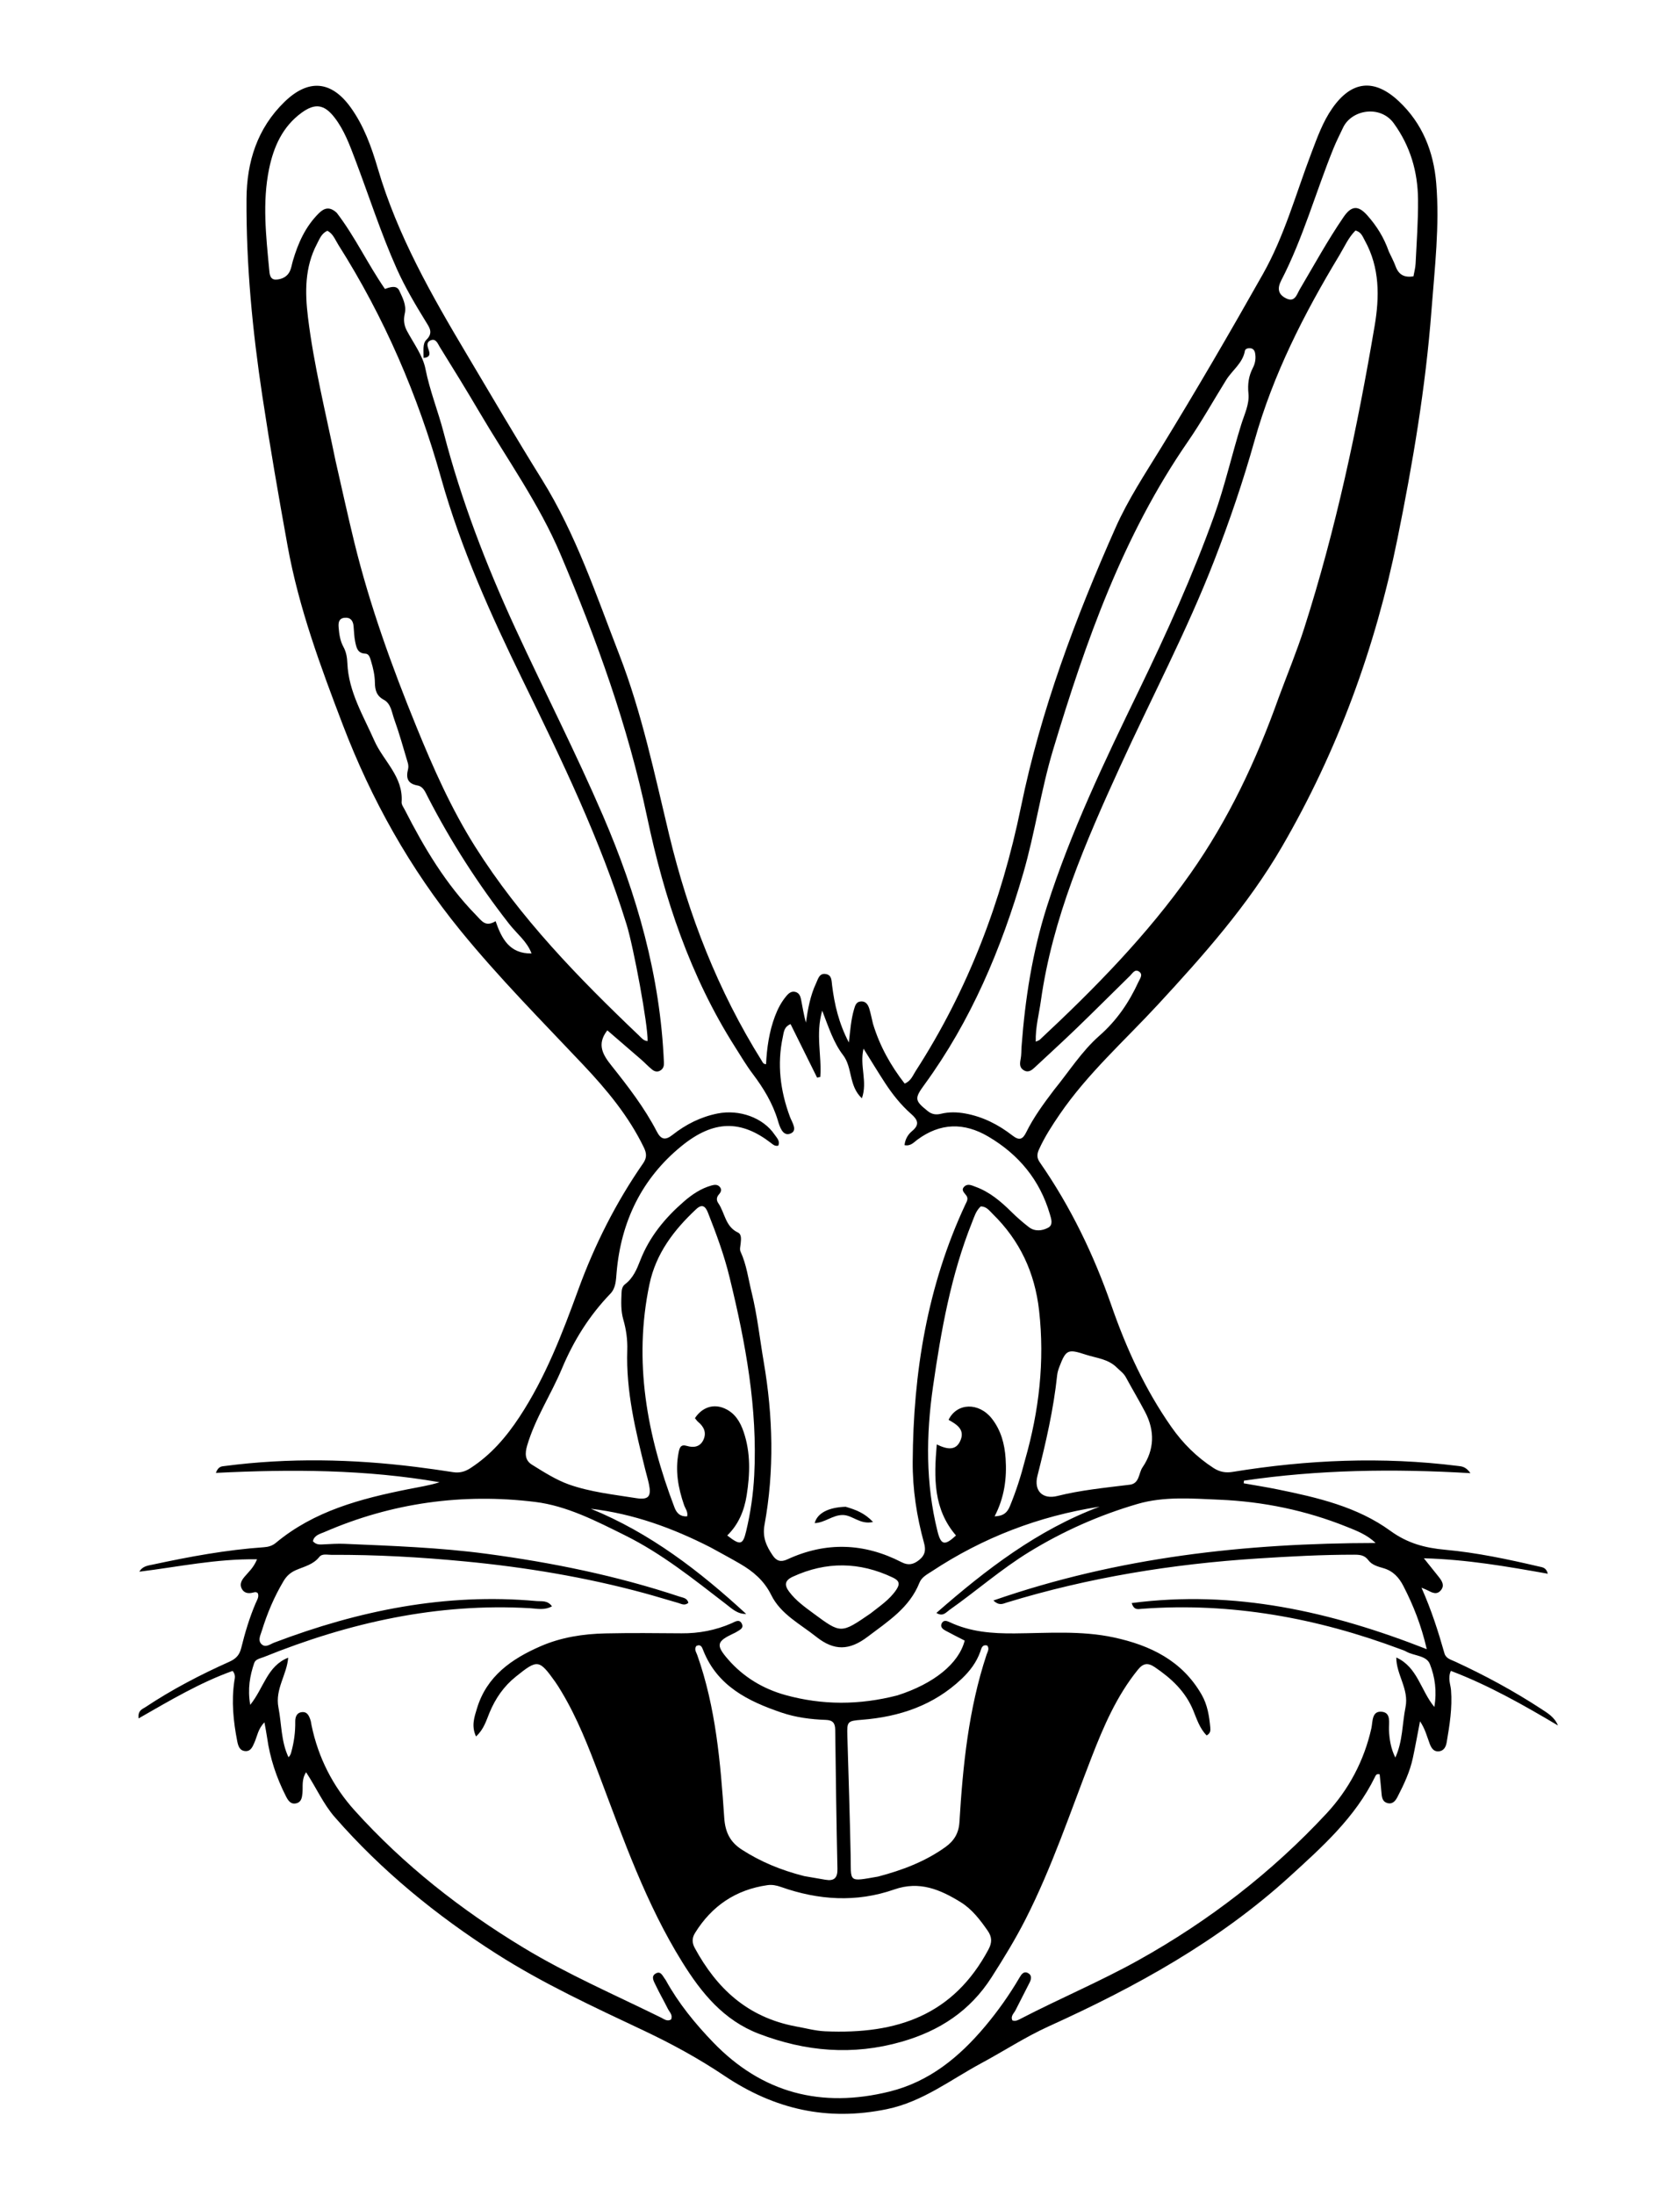<svg version="1.1" id="Layer_1" xmlns="http://www.w3.org/2000/svg" xmlns:xlink="http://www.w3.org/1999/xlink" x="0px" y="0px"
	 width="100%" viewBox="0 0 784 1024" enable-background="new 0 0 784 1024" xml:space="preserve">
<path fill="#000000" opacity="1" stroke="none" 
	d="
M407.394,477.573 
	C410.601,488.092 415.698,497.128 422.178,505.46 
	C425.148,504.235 425.954,501.704 427.264,499.677 
	C451.729,461.835 467.428,420.424 476.438,376.471 
	C485.728,331.155 501.904,288.231 520.592,246.16 
	C526.409,233.064 534.353,221.056 541.853,208.837 
	C558.237,182.145 573.99,155.076 589.386,127.799 
	C599.454,109.962 604.785,90.242 612.011,71.272 
	C614.734,64.123 617.292,56.87 621.737,50.507 
	C630.697,37.679 641.27,36.441 652.76,47.201 
	C663.759,57.503 669.002,70.684 670.234,85.407 
	C671.893,105.243 669.522,124.991 668.025,144.734 
	C665.301,180.654 659.278,216.139 652.134,251.366 
	C641.84,302.125 624.227,350.334 598.103,395.228 
	C582.321,422.349 561.614,445.611 540.444,468.534 
	C524.864,485.405 507.56,500.743 494.484,519.87 
	C490.903,525.108 487.473,530.397 484.854,536.198 
	C483.88,538.355 483.775,540.085 485.24,542.193 
	C499.601,562.848 510.438,585.307 518.672,609.014 
	C525.652,629.109 534.449,648.266 546.7,665.722 
	C552.012,673.291 558.47,679.706 566.291,684.771 
	C569.169,686.635 571.964,687.128 575.266,686.59 
	C610.136,680.906 645.126,679.416 680.266,683.807 
	C682.059,684.031 683.951,684.013 686.208,687.19 
	C650.138,685.063 615.206,685.559 580.516,690.678 
	C580.476,691.093 580.436,691.508 580.395,691.923 
	C585.68,692.865 590.987,693.695 596.245,694.767 
	C614.769,698.544 633.382,702.848 648.843,714.095 
	C656.926,719.974 665.09,722.067 674.469,722.923 
	C689.244,724.272 703.763,727.373 718.205,730.742 
	C719.724,731.096 721.579,731.145 722.309,734.097 
	C703.283,730.725 684.635,727.442 664.471,726.9 
	C667.284,730.411 669.333,732.95 671.363,735.505 
	C672.87,737.403 674.287,739.492 672.43,741.784 
	C670.503,744.162 668.24,742.902 666.119,741.794 
	C665.542,741.492 664.919,741.277 663.358,740.616 
	C667.989,751.03 671.194,761.073 674.072,771.224 
	C674.761,773.654 677.065,774.176 679.002,775.069 
	C692.944,781.497 706.42,788.782 719.271,797.183 
	C722.274,799.145 725.474,801.014 727.027,804.872 
	C710.909,795.308 694.661,786.103 677.067,779.413 
	C675.535,782.928 676.929,785.655 677.146,788.407 
	C677.797,796.636 676.486,804.688 675.116,812.738 
	C674.76,814.833 673.832,816.697 671.49,816.948 
	C669.083,817.206 667.971,815.438 667.217,813.464 
	C665.937,810.116 665.116,806.567 662.679,802.94 
	C661.488,809.069 660.502,814.576 659.332,820.044 
	C657.962,826.452 655.197,832.341 652.206,838.121 
	C651.255,839.957 650.012,841.688 647.589,841.12 
	C645.2,840.56 644.866,838.527 644.702,836.426 
	C644.471,833.458 644.122,830.5 643.837,827.664 
	C642.333,827.259 641.992,828.194 641.663,828.868 
	C632.429,847.762 617.128,861.436 601.958,875.26 
	C568.781,905.492 530.096,926.804 489.537,945.163 
	C478.603,950.112 468.534,956.734 457.984,962.402 
	C443.615,970.122 430.586,980.406 413.917,983.853 
	C386.172,989.592 361.471,984.009 337.987,968.248 
	C326.228,960.357 313.589,953.437 300.655,947.326 
	C277.152,936.22 253.511,925.333 231.551,911.313 
	C203.615,893.479 178.103,872.691 156.233,847.646 
	C150.871,841.506 147.615,833.942 142.84,826.704 
	C140.658,830.091 141.434,833.321 141.148,836.342 
	C140.953,838.407 140.705,840.533 138.376,841.163 
	C135.718,841.883 134.469,839.932 133.446,837.925 
	C129.022,829.249 125.984,820.129 124.635,810.462 
	C124.343,808.372 123.911,806.303 123.403,803.431 
	C120.394,806.49 120.051,809.877 118.76,812.776 
	C117.87,814.775 117.044,817.077 114.36,816.826 
	C111.727,816.58 111.108,814.286 110.681,812.091 
	C108.892,802.886 107.961,793.64 109.339,784.279 
	C109.552,782.838 110.121,781.344 108.562,779.431 
	C93.351,784.87 79.316,793.214 64.681,801.587 
	C64.217,797.818 66.512,797.239 67.979,796.264 
	C80.362,788.034 93.522,781.202 107.069,775.14 
	C110.132,773.769 111.774,771.985 112.569,768.762 
	C114.322,761.653 116.413,754.632 119.299,747.869 
	C119.919,746.415 120.986,744.934 120.323,743.204 
	C119.56,742.417 118.746,742.734 117.947,742.926 
	C115.805,743.441 113.871,743.147 112.786,741.038 
	C111.709,738.945 112.75,737.152 114.078,735.561 
	C115.969,733.294 118.308,731.355 119.951,727.368 
	C100.944,727.071 83.094,730.927 65.038,733.145 
	C66.542,730.486 69.1,730.304 71.383,729.812 
	C88.482,726.134 105.664,722.947 123.15,721.742 
	C125.206,721.601 127.092,721.064 128.688,719.733 
	C146.619,704.778 168.321,699.105 190.509,694.663 
	C195.367,693.691 200.273,692.958 205.147,691.427 
	C170.722,685.432 136.008,685.303 100.741,687.062 
	C101.883,683.906 103.533,684.033 104.952,683.848 
	C134.701,679.971 164.433,680.577 194.145,684.282 
	C199.927,685.003 205.698,685.832 211.458,686.719 
	C214.419,687.175 216.919,686.531 219.472,684.886 
	C229.065,678.702 236.26,670.325 242.462,660.892 
	C254.561,642.491 262.357,622.172 269.851,601.62 
	C277.463,580.747 287.424,560.945 300.133,542.646 
	C301.978,539.99 301.73,537.882 300.478,535.289 
	C293.426,520.693 283.189,508.391 272.198,496.749 
	C252.754,476.153 232.787,456.046 214.868,434.06 
	C191.283,405.122 173.27,372.902 159.993,338.152 
	C149.598,310.942 139.45,283.544 134.223,254.724 
	C130.003,231.462 125.965,208.157 122.433,184.782 
	C117.827,154.297 114.85,123.619 115.039,92.755 
	C115.144,75.572 120.014,59.881 132.798,47.489 
	C143.873,36.753 154.547,37.569 163.552,49.987 
	C169.809,58.614 173.376,68.623 176.318,78.632 
	C185.489,109.839 201.391,137.683 217.871,165.358 
	C229.464,184.825 240.888,204.39 252.868,223.626 
	C268.757,249.139 278.185,277.482 288.965,305.287 
	C299.56,332.616 305.454,361.105 312.27,389.42 
	C321.255,426.743 335.032,462.174 355.486,494.829 
	C355.893,495.478 356.125,496.389 357.492,496.407 
	C357.862,488.8 358.94,481.292 361.634,474.1 
	C362.932,470.636 364.613,467.401 367.007,464.571 
	C368.119,463.255 369.428,462.169 371.322,462.748 
	C372.978,463.254 373.536,464.727 373.825,466.215 
	C374.519,469.79 375.098,473.387 376.084,477.019 
	C377.013,470.694 378.11,464.459 380.836,458.669 
	C381.799,456.624 382.335,453.798 385.459,454.375 
	C388.203,454.881 388.034,457.44 388.303,459.59 
	C389.427,468.548 391.408,477.264 396.138,486.297 
	C396.795,480.523 397.146,475.655 398.508,470.961 
	C399.051,469.09 399.52,467.267 401.765,467.139 
	C404.237,466.999 405.199,468.875 405.776,470.883 
	C406.372,472.959 406.81,475.079 407.394,477.573 
M331.66,721.847 
	C314.01,712.831 295.621,706.102 275.712,703.789 
	C303.412,715.07 326.53,732.905 348.217,752.867 
	C344.127,752.969 341.512,750.358 338.737,748.222 
	C323.685,736.635 308.87,724.726 291.716,716.216 
	C278.244,709.534 264.528,702.423 249.725,700.608 
	C215.936,696.467 182.924,700.976 151.463,714.631 
	C149.364,715.542 146.627,716.088 146.016,718.938 
	C147.618,720.765 149.452,720.476 151.294,720.386 
	C154.453,720.232 157.626,720.01 160.779,720.147 
	C182.9,721.109 205.024,721.861 227.022,724.796 
	C257.641,728.882 287.777,735.016 317.121,744.771 
	C318.708,745.299 320.766,745.437 321.234,747.682 
	C319.464,749.172 317.914,748.126 316.4,747.697 
	C311.113,746.198 305.864,744.559 300.56,743.121 
	C273.163,735.695 245.257,731.071 217.033,728.364 
	C196.301,726.376 175.514,725.179 154.673,725.292 
	C152.724,725.302 150.34,724.588 148.968,726.313 
	C146.159,729.846 141.995,730.735 138.225,732.357 
	C135.65,733.465 133.808,735.047 132.362,737.465 
	C127.971,744.805 124.684,752.604 122.173,760.752 
	C121.547,762.785 120.243,765.116 121.977,766.891 
	C123.88,768.838 126.074,766.95 127.978,766.227 
	C167.398,751.258 207.874,743.008 250.267,746.842 
	C252.704,747.062 255.521,746.379 257.583,749.306 
	C253.992,751.252 250.629,750.373 247.475,750.189 
	C204.179,747.663 163.046,756.838 123.173,772.939 
	C121.497,773.616 119.263,773.893 118.633,775.745 
	C116.617,781.675 115.492,787.75 116.764,795.267 
	C123.153,787.366 124.666,777.115 134.484,773.273 
	C133.871,781.242 128.28,787.936 129.943,796.498 
	C131.446,804.236 131.131,812.327 134.635,819.704 
	C135.441,818.9 135.693,818.151 135.904,817.391 
	C137.201,812.712 137.859,807.964 137.781,803.088 
	C137.749,801.03 138.388,798.916 140.905,798.662 
	C143.436,798.406 144.24,800.439 144.89,802.387 
	C145.152,803.17 145.222,804.016 145.39,804.831 
	C148.504,819.879 155.373,833.301 165.493,844.527 
	C188.398,869.936 215.095,890.895 244.359,908.584 
	C264.938,921.022 286.993,930.557 308.505,941.159 
	C309.899,941.846 311.327,943.089 313.149,942.047 
	C314.102,939.936 312.434,938.59 311.67,937.052 
	C309.817,933.325 307.716,929.72 305.943,925.959 
	C305.148,924.271 303.631,921.963 305.967,920.6 
	C308.428,919.164 309.266,921.856 310.449,923.326 
	C310.553,923.455 310.636,923.602 310.717,923.748 
	C316.649,934.48 324.332,943.899 332.795,952.676 
	C355.684,976.413 383.321,983.501 415.047,975.671 
	C433.678,971.073 447.626,959.603 459.696,945.247 
	C465.731,938.07 471.084,930.483 475.815,922.416 
	C476.654,920.985 477.736,919.328 479.737,920.376 
	C481.625,921.365 481.289,923.186 480.507,924.761 
	C478.362,929.085 476.079,933.34 473.934,937.664 
	C473.184,939.174 471.442,940.474 472.474,942.487 
	C474.041,942.976 475.213,942.257 476.387,941.648 
	C494.575,932.212 513.504,924.285 531.428,914.289 
	C564.15,896.04 593.486,873.407 618.967,846.021 
	C629.37,834.84 636.556,821.413 639.969,806.215 
	C640.66,803.136 640.062,797.882 645.005,798.504 
	C649.268,799.04 648.073,803.733 648.19,806.904 
	C648.358,811.432 649.11,815.758 651.152,819.849 
	C654.656,812.235 654.343,804.113 655.907,796.362 
	C657.613,787.905 651.605,781.224 651.593,773.174 
	C661.507,777.638 662.936,788.442 669.36,796.259 
	C670.617,788.757 669.622,782.189 667.282,776.265 
	C665.653,772.141 659.858,772.488 656.159,770.371 
	C655.3,769.879 654.32,769.594 653.385,769.244 
	C614.507,754.695 574.501,747.384 532.875,750.461 
	C531.168,750.587 529.184,751.269 528.138,747.781 
	C575.995,741.523 620.964,751.691 665.829,769.297 
	C663.193,757.93 659.494,748.732 654.91,739.822 
	C652.815,735.75 650.037,732.783 645.539,731.489 
	C642.981,730.754 640.197,729.994 638.574,727.8 
	C636.795,725.394 634.561,725.222 631.995,725.219 
	C616.994,725.207 602.033,726.025 587.066,726.983 
	C547.187,729.535 507.99,735.852 469.728,747.571 
	C468.1,748.07 466.369,749.215 463.585,746.583 
	C521.855,726.323 581.325,719.837 641.963,719.761 
	C637.932,715.886 633.14,714.069 628.423,712.177 
	C609.381,704.538 589.513,700.438 569.087,699.572 
	C556.313,699.031 543.304,697.908 530.812,701.559 
	C512.999,706.764 496.119,714.241 480.242,723.978 
	C467.127,732.021 455.596,742.19 443.064,751.002 
	C441.511,752.094 440.043,754.278 436.982,752.388 
	C460.226,732.065 484.18,713.671 513.149,702.821 
	C484.788,707.206 458.718,717.225 434.883,732.954 
	C432.676,734.41 430.126,735.651 429.081,738.282 
	C424.43,749.988 414.415,756.283 404.932,763.474 
	C396.401,769.943 389.307,770.191 380.915,763.513 
	C373.371,757.508 364.326,752.994 359.899,744.016 
	C356.594,737.314 351.509,733.037 345.414,729.486 
	C341.098,726.972 336.689,724.616 331.66,721.847 
M157.142,99.265 
	C165.684,110.39 171.605,123.185 179.647,134.799 
	C182.066,133.886 185.116,132.941 186.321,135.544 
	C187.83,138.804 189.773,142.349 188.906,146.186 
	C188.241,149.128 188.473,151.653 189.898,154.324 
	C193.008,160.153 197.306,165.824 198.543,172.069 
	C200.565,182.279 204.45,191.821 207.036,201.786 
	C215.219,233.325 226.884,263.61 240.508,293.134 
	C253.974,322.315 268.642,350.939 281.374,380.462 
	C297.245,417.263 308.143,455.321 309.827,495.646 
	C309.889,497.114 309.643,498.262 308.467,499.151 
	C307.025,500.241 305.542,499.917 304.321,498.928 
	C302.514,497.464 300.923,495.738 299.166,494.209 
	C293.931,489.655 288.661,485.142 283.424,480.63 
	C278.256,487.215 281.483,492.209 285.315,497.029 
	C293.096,506.818 300.751,516.7 306.52,527.854 
	C308.474,531.634 310.511,532.017 313.835,529.397 
	C320.055,524.496 326.999,520.99 334.859,519.42 
	C345.039,517.387 356.14,521.372 361.473,529.255 
	C362.482,530.747 364.171,532.26 363.176,534.435 
	C361.601,534.758 360.722,533.889 359.823,533.195 
	C345.919,522.452 333.16,522.294 318.025,534.616 
	C299.512,549.69 289.789,569.81 287.743,593.628 
	C287.446,597.084 287.423,600.798 284.818,603.503 
	C275.005,613.688 267.701,625.35 262.221,638.438 
	C257.159,650.529 249.755,661.577 246.001,674.317 
	C244.926,677.965 244.941,681.171 248.181,683.193 
	C253.771,686.683 259.64,690.398 265.573,692.492 
	C275.502,695.997 286.304,697.161 296.815,698.833 
	C302.735,699.776 304.047,697.996 302.82,692.245 
	C302.334,689.968 301.664,687.732 301.101,685.471 
	C296.553,667.19 292.093,648.896 292.728,629.833 
	C292.891,624.964 292.222,620.198 290.872,615.517 
	C289.698,611.445 289.875,607.269 290.051,603.103 
	C290.116,601.573 290.404,600.016 291.687,599.055 
	C295.489,596.205 297.203,591.978 298.82,587.846 
	C303.133,576.825 310.401,568.069 319.191,560.451 
	C322.978,557.169 327.13,554.356 332.065,552.986 
	C333.378,552.622 334.743,552.436 335.804,553.555 
	C336.973,554.788 336.496,556.043 335.532,557.113 
	C334.344,558.431 334.234,559.846 335.184,561.217 
	C338.304,565.722 338.431,572.152 344.352,574.925 
	C346.135,575.76 345.824,578.085 345.656,579.952 
	C345.539,581.257 345.09,582.79 345.584,583.851 
	C348.39,589.889 349.191,596.51 350.755,602.828 
	C353.386,613.458 354.55,624.447 356.403,635.274 
	C360.737,660.596 361.416,685.979 356.774,711.29 
	C355.705,717.118 357.679,721.282 360.621,725.594 
	C362.349,728.126 364.354,728.826 367.395,727.419 
	C385.366,719.109 403.206,719.691 420.764,728.736 
	C423.883,730.343 426.322,729.799 428.976,727.654 
	C431.742,725.419 432.125,723.053 431.213,719.749 
	C427.782,707.334 425.845,694.621 425.926,681.764 
	C426.188,640.214 432.732,599.895 450.48,561.896 
	C451.092,560.587 452.065,559.228 450.96,557.692 
	C450.026,556.392 448.281,555.101 450.079,553.447 
	C451.675,551.979 453.533,552.981 455.249,553.604 
	C461.838,555.999 467.011,560.388 471.914,565.229 
	C474.499,567.78 477.25,570.193 480.125,572.411 
	C482.945,574.587 486.375,574.168 489.138,572.69 
	C491.572,571.389 490.602,568.636 489.93,566.345 
	C485.251,550.4 475.393,538.532 461.216,530.184 
	C449.903,523.522 438.791,523.709 428.036,531.685 
	C426.446,532.864 424.969,534.76 422.113,534.175 
	C422.431,531.29 423.781,529.145 425.658,527.595 
	C429.32,524.568 428.252,522.302 425.213,519.634 
	C420.433,515.439 416.484,510.463 413.009,505.148 
	C409.775,500.202 406.722,495.137 402.982,489.153 
	C401.049,497.284 404.973,504.546 402.212,512.328 
	C395.976,506.506 397.929,498.015 393.419,492.155 
	C389.01,486.424 386.75,479.326 383.701,471.455 
	C380.502,482.467 383.567,492.528 382.795,502.363 
	C382.3,502.467 381.804,502.571 381.309,502.675 
	C377.189,494.367 373.068,486.059 368.929,477.713 
	C365.848,478.993 365.782,481.511 365.314,483.69 
	C362.567,496.455 364.133,508.833 368.646,520.98 
	C369.606,523.564 372.454,527.436 368.802,528.806 
	C365.22,530.15 363.843,525.51 363.01,522.72 
	C360.581,514.589 356.302,507.599 351.254,500.907 
	C348.252,496.926 345.705,492.598 343.024,488.381 
	C322.07,455.428 309.951,418.926 301.99,381.152 
	C293.039,338.679 278.41,298.238 261.543,258.496 
	C251.547,234.943 236.59,214.097 223.672,192.146 
	C217.675,181.955 211.474,171.883 205.223,161.846 
	C204.29,160.349 203.424,157.614 200.836,158.812 
	C198.671,159.813 199.631,161.904 200.194,163.675 
	C200.806,165.601 200.223,166.764 197.66,166.956 
	C197.757,163.84 197.086,160.35 198.94,158.551 
	C202.29,155.302 200.438,152.832 198.832,150.223 
	C193.865,142.15 189.038,134.054 185.145,125.346 
	C177.718,108.735 172.207,91.428 165.766,74.461 
	C163.168,67.619 160.65,60.672 156.097,54.804 
	C151.301,48.621 146.995,48.03 140.727,52.605 
	C131.839,59.09 127.685,68.499 125.567,78.812 
	C122.372,94.361 124.151,110.011 125.609,125.599 
	C125.788,127.515 125.837,130.554 128.843,130.423 
	C131.488,130.307 134.092,129.123 135.311,126.418 
	C135.987,124.918 136.217,123.22 136.687,121.623 
	C139.113,113.376 142.542,105.677 148.774,99.505 
	C151.196,97.107 153.726,96.104 157.142,99.265 
M156.593,214.975 
	C159.496,227.626 162.244,240.316 165.332,252.922 
	C172.557,282.417 182.852,310.887 194.308,338.968 
	C202.177,358.256 210.572,377.241 221.737,394.941 
	C242.728,428.219 269.89,456.084 298.157,483.014 
	C299.299,484.101 300.347,485.541 302.214,485.634 
	C302.457,478.312 295.663,441.79 292.407,431.263 
	C280.155,391.642 262.107,354.485 243.983,317.378 
	C229.049,286.805 215.044,255.793 205.852,223.023 
	C195.009,184.37 179.365,148.053 157.891,114.199 
	C156.415,111.873 155.481,109.065 152.784,107.642 
	C150.003,108.897 149.116,111.5 147.896,113.819 
	C142.18,124.677 142.298,136.375 143.717,147.999 
	C146.443,170.323 151.925,192.153 156.593,214.975 
M596.747,325.339 
	C600.738,314.568 605.148,303.931 608.646,293.003 
	C623.388,246.953 633.388,199.768 641.472,152.164 
	C643.786,138.541 643.95,124.916 636.938,112.245 
	C635.924,110.413 635.251,108.206 632.546,107.54 
	C629.228,110.834 627.406,115.166 625.026,119.104 
	C608.529,146.413 594.113,174.662 585.436,205.573 
	C580.126,224.491 573.785,243.066 566.67,261.402 
	C553.881,294.362 537.314,325.573 522.668,357.672 
	C506.615,392.856 491.135,428.237 485.721,467.001 
	C484.863,473.142 483.161,479.224 483.351,485.91 
	C484.352,485.446 484.861,485.344 485.185,485.042 
	C510.798,461.151 535.283,436.245 555.545,407.485 
	C573.24,382.368 586.212,354.904 596.747,325.339 
M491.878,508.418 
	C498.824,499.914 504.836,490.345 512.977,483.204 
	C521.228,475.968 526.872,467.604 531.299,457.991 
	C532.011,456.445 533.613,454.504 531.444,453.136 
	C529.586,451.964 528.506,454.026 527.38,455.128 
	C519.05,463.285 510.813,471.538 502.425,479.632 
	C496.072,485.762 489.538,491.704 483.085,497.73 
	C481.582,499.133 480.005,500.538 477.809,499.275 
	C475.686,498.054 475.898,496.112 476.309,493.998 
	C476.687,492.056 476.59,490.024 476.738,488.034 
	C478.391,465.889 481.795,444.083 488.571,422.844 
	C499.751,387.799 515.639,354.761 531.613,321.785 
	C544.479,295.227 556.632,268.413 566.6,240.607 
	C571.61,226.63 574.844,212.159 579.241,198.015 
	C580.686,193.365 583.112,188.525 582.611,183.596 
	C582.163,179.192 582.707,175.381 584.68,171.582 
	C585.786,169.452 586.145,167.162 585.722,164.786 
	C585.501,163.544 584.857,162.591 583.502,162.436 
	C582.439,162.314 581.127,162.689 580.964,163.621 
	C579.946,169.442 575.04,172.69 572.191,177.279 
	C566.229,186.881 560.706,196.784 554.29,206.072 
	C524.029,249.882 506.638,299.325 491.467,349.666 
	C485.759,368.61 483.037,388.361 477.496,407.414 
	C467.232,442.702 453.154,476.157 431.356,506.022 
	C426.659,512.457 426.821,513.395 433.022,518.348 
	C434.936,519.877 436.905,520.09 439.106,519.554 
	C442.897,518.633 446.656,518.725 450.496,519.425 
	C458.739,520.927 465.953,524.631 472.466,529.682 
	C475.572,532.091 477.203,531.637 478.892,528.206 
	C482.29,521.306 486.81,515.097 491.878,508.418 
M478.375,680.96 
	C484.893,658.153 487.595,635.076 484.908,611.315 
	C482.908,593.632 475.951,578.728 463.345,566.353 
	C461.753,564.79 460.344,562.722 457.667,562.767 
	C455.417,564.82 454.654,567.61 453.613,570.209 
	C443.752,594.833 439.165,620.773 435.408,646.804 
	C432.159,669.316 431.916,691.957 437.496,714.297 
	C439.112,720.767 440.836,721.169 446.129,716.261 
	C435.585,703.993 435.783,689.588 437.157,673.786 
	C442.069,676.181 446.002,676.718 448.085,672.214 
	C450.547,666.891 446.481,664.451 442.663,662.318 
	C446.552,654.297 456.817,654.051 462.851,661.726 
	C467.107,667.14 468.826,673.536 469.283,680.335 
	C469.902,689.565 468.745,698.502 464.15,707.336 
	C468.334,707.208 470.087,705.502 471.279,702.607 
	C474.077,695.813 476.351,688.863 478.375,680.96 
M340.488,595.936 
	C337.982,585.551 334.287,575.564 330.369,565.649 
	C329.211,562.719 327.682,561.432 324.912,564.015 
	C314.495,573.731 306.103,584.721 303.088,599.032 
	C295.505,635.034 301.914,669.479 314.765,703.197 
	C315.798,705.908 317.527,707.582 320.691,707.324 
	C321.13,705.194 319.805,703.722 319.225,702.047 
	C316.462,694.068 315.01,685.969 316.692,677.523 
	C317.128,675.334 317.63,673.607 320.527,674.474 
	C323.701,675.425 326.675,674.97 328.226,671.719 
	C329.805,668.409 328.577,665.594 325.846,663.321 
	C325.234,662.811 324.786,662.105 324.3,661.535 
	C327.69,656.402 332.957,654.725 338.143,656.999 
	C342.963,659.113 345.427,663.229 347.021,667.904 
	C350.331,677.613 350.025,687.546 348.449,697.51 
	C347.32,704.654 344.646,711.145 339.378,716.257 
	C345.493,721.029 346.674,720.709 348.216,714.217 
	C350.257,705.625 351.528,696.936 351.976,688.079 
	C353.553,656.954 348.022,626.741 340.488,595.936 
M648.148,117.389 
	C649.196,119.651 650.404,121.855 651.256,124.188 
	C652.674,128.07 655.25,129.618 659.615,128.892 
	C659.966,126.888 660.516,124.953 660.609,122.997 
	C661.087,113.02 661.844,103.034 661.747,93.059 
	C661.621,80.164 658.214,68.277 650.438,57.526 
	C644.153,48.837 630.709,51.11 626.747,59.571 
	C625.265,62.737 623.653,65.851 622.339,69.086 
	C614.007,89.592 608.124,111.07 597.906,130.821 
	C596.026,134.454 596.39,137.273 600.075,139.127 
	C604.31,141.258 605.147,137.345 606.552,134.971 
	C613.253,123.65 619.562,112.09 627.012,101.225 
	C630.671,95.886 633.811,95.649 638.131,100.528 
	C642.352,105.294 645.774,110.607 648.148,117.389 
M526.84,692.622 
	C531.868,692.251 531.259,687.294 533.158,684.506 
	C538.754,676.294 538.999,667.465 534.389,658.656 
	C531.533,653.2 528.352,647.915 525.428,642.494 
	C524.384,640.556 522.695,639.421 521.227,637.966 
	C517.088,633.863 511.826,633.571 506.839,631.95 
	C498.463,629.226 497.487,629.385 494.379,637.565 
	C493.909,638.803 493.485,640.108 493.348,641.414 
	C491.67,657.364 488.074,672.929 484.136,688.438 
	C482.37,695.393 486.529,699.57 493.461,697.828 
	C504.164,695.138 515.103,694.066 526.84,692.622 
M248.048,444.761 
	C245.972,439.142 241.187,435.563 237.656,431.047 
	C223.146,412.49 210.48,392.763 199.682,371.83 
	C198.538,369.613 197.566,366.883 194.878,366.409 
	C190.109,365.567 189.414,362.849 190.425,358.801 
	C190.655,357.884 190.583,356.781 190.31,355.865 
	C188.266,349.018 186.354,342.118 183.939,335.401 
	C182.794,332.218 182.472,328.223 179.065,326.397 
	C175.719,324.602 174.994,321.853 174.954,318.512 
	C174.911,314.987 174.135,311.575 173.104,308.225 
	C172.666,306.8 172.226,304.972 170.488,304.909 
	C166.789,304.775 166.324,301.995 165.776,299.46 
	C165.253,297.041 165.236,294.513 164.991,292.034 
	C164.742,289.52 163.573,287.916 160.827,288.175 
	C158.087,288.434 157.86,290.485 158.023,292.597 
	C158.267,295.762 158.727,298.948 160.264,301.747 
	C161.608,304.196 161.991,306.76 162.105,309.432 
	C162.674,322.7 169.558,333.857 174.687,345.479 
	C178.902,355.031 188.279,362.252 187.42,374.162 
	C187.335,375.337 188.329,376.628 188.932,377.81 
	C197.955,395.505 208.038,412.43 222.083,426.796 
	C224.86,429.637 226.512,432.595 231.277,429.706 
	C234.112,437.911 237.804,444.923 248.048,444.761 
M406.178,752.675 
	C410.461,749.279 415.078,746.287 418.241,741.619 
	C420.109,738.863 419.689,737.329 416.644,735.884 
	C401.121,728.516 385.63,728.277 369.978,735.483 
	C366.207,737.22 365.951,739.374 368.231,742.436 
	C371.362,746.64 375.572,749.629 379.712,752.688 
	C392.454,762.103 392.463,762.091 406.178,752.675 
z"/>
<path fill="#000000" opacity="1" stroke="none" 
	d="
M418.773,790.851 
	C435.842,785.401 447.471,775.968 450.189,765.286 
	C447.217,763.757 444.124,762.234 441.104,760.578 
	C439.928,759.933 438.729,758.909 439.408,757.384 
	C440.248,755.496 441.843,756.059 443.254,756.724 
	C452.855,761.25 463.035,762.02 473.486,761.938 
	C488.955,761.816 504.536,760.53 519.828,763.827 
	C536.796,767.486 551.669,774.638 560.773,790.529 
	C563.506,795.299 564.311,800.531 564.797,805.859 
	C564.917,807.173 564.912,808.548 563.114,809.529 
	C559.893,806.332 558.525,801.958 556.879,797.943 
	C553.221,789.017 546.679,782.951 538.941,777.71 
	C535.63,775.468 533.485,775.823 530.992,778.901 
	C521.083,791.134 514.994,805.343 509.371,819.815 
	C499.542,845.112 490.971,870.925 478.633,895.194 
	C473.873,904.555 468.396,913.498 462.733,922.352 
	C452.693,938.05 438.447,947.357 420.7,952.426 
	C397.968,958.919 375.955,957.034 354.165,948.705 
	C337.67,942.4 327.325,929.654 318.361,915.231 
	C301.514,888.126 291.025,858.221 279.841,828.624 
	C274.712,815.049 269.501,801.541 261.986,789.057 
	C261.042,787.488 260.093,785.914 259.027,784.428 
	C251.556,774.004 250.861,773.964 240.714,782.107 
	C235.105,786.607 231.218,792.245 228.464,798.851 
	C226.922,802.551 225.847,806.64 222.137,810.007 
	C219.844,805.056 221.401,800.85 222.59,796.914 
	C227.137,781.861 238.775,773.791 252.308,767.909 
	C261.903,763.738 272.142,762.164 282.519,761.939 
	C294.346,761.682 306.184,761.794 318.015,761.894 
	C326.142,761.963 333.904,760.481 341.351,757.24 
	C342.947,756.545 344.962,755.031 346.157,757.35 
	C347.329,759.624 344.972,760.399 343.496,761.367 
	C343.081,761.639 342.607,761.823 342.156,762.037 
	C334.477,765.672 333.962,767.371 339.724,774.003 
	C346.895,782.258 356.036,787.779 366.516,790.685 
	C383.728,795.456 401.068,795.415 418.773,790.851 
M371.244,945.242 
	C375.828,946.035 380.389,947.333 384.999,947.539 
	C418.861,949.052 444.942,939.897 461.285,909.368 
	C463.022,906.124 462.966,903.566 460.923,900.63 
	C457.377,895.536 453.604,890.574 448.304,887.302 
	C438.806,881.441 429.118,877.253 417.313,881.383 
	C399.705,887.542 381.943,886.402 364.463,880.214 
	C362.366,879.472 360.294,879.057 358.11,879.372 
	C343.341,881.499 332.161,889.052 324.333,901.701 
	C322.864,904.076 322.917,906.284 324.251,908.735 
	C334.448,927.473 348.726,940.97 371.244,945.242 
M375.331,875.153 
	C378.607,875.715 381.884,876.269 385.158,876.843 
	C389.21,877.553 390.896,876.06 390.803,871.768 
	C390.337,850.133 390.025,828.495 389.765,806.856 
	C389.727,803.697 388.555,802.393 385.373,802.282 
	C378.363,802.039 371.327,801.119 364.743,798.884 
	C349.179,793.6 334.756,786.545 328.161,769.813 
	C327.621,768.444 327.117,766.813 324.981,767.776 
	C323.822,769.29 324.897,770.652 325.368,771.981 
	C334.077,796.574 336.238,822.304 337.982,848.012 
	C338.446,854.85 340.838,859.354 346.202,862.81 
	C354.956,868.451 364.445,872.399 375.331,875.153 
M409.787,875.366 
	C420.973,872.418 431.703,868.406 441.189,861.603 
	C445.141,858.768 447.421,855.232 447.739,849.962 
	C449.338,823.516 451.993,797.206 460.4,771.844 
	C460.838,770.523 461.853,769.122 460.734,767.61 
	C458.231,766.96 457.985,769.017 457.473,770.453 
	C455.692,775.449 452.609,779.491 448.805,783.102 
	C435.724,795.52 419.751,800.861 402.161,802.229 
	C395.466,802.749 395.229,803.016 395.43,809.651 
	C395.991,828.13 396.571,846.609 396.959,865.091 
	C397.235,878.191 395.436,877.854 409.787,875.366 
z"/>
<path fill="#000000" opacity="1" stroke="none" 
	d="
M394.633,702.863 
	C399.289,704.233 403.428,705.729 407.414,709.958 
	C401.413,711.34 397.904,706.78 393.372,706.711 
	C388.623,706.639 384.976,710.31 380.186,710.493 
	C381.386,705.852 386.567,703.13 394.633,702.863 
z"/>
</svg>